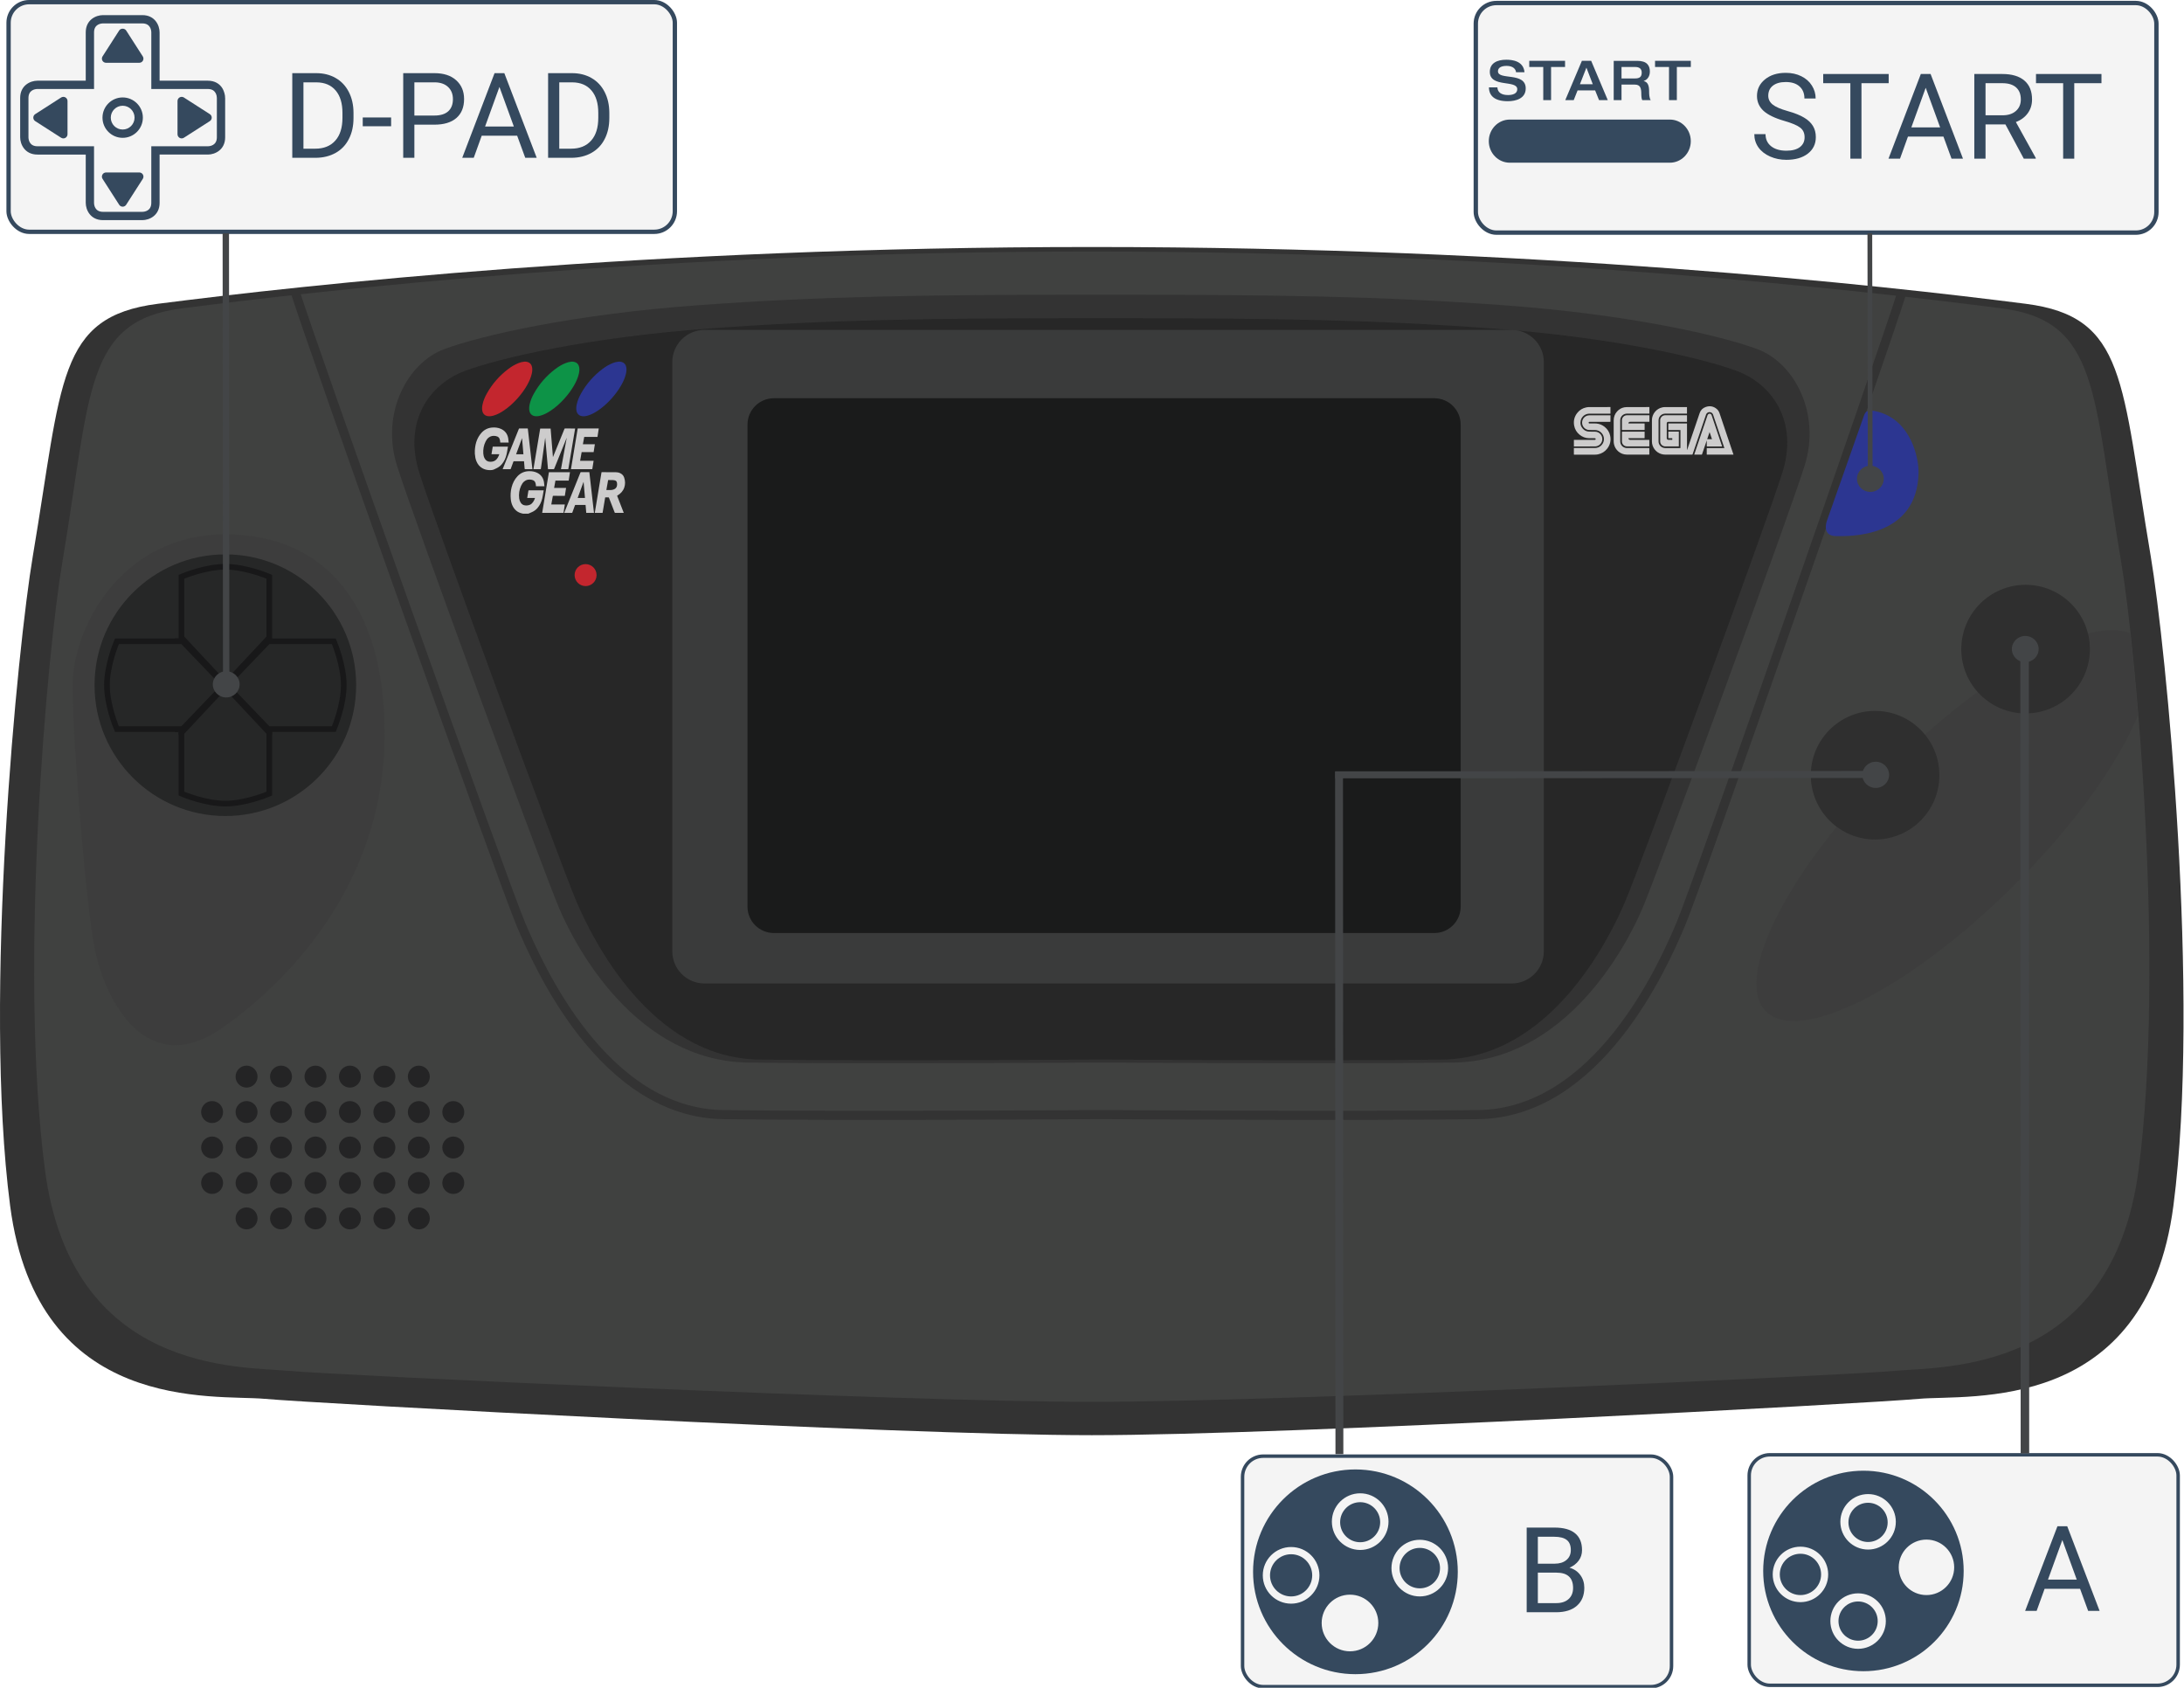 <?xml version="1.0" encoding="UTF-8" standalone="no"?>
<svg
   xmlns:dc="http://purl.org/dc/elements/1.1/"
   xmlns:cc="http://creativecommons.org/ns#"
   xmlns:rdf="http://www.w3.org/1999/02/22-rdf-syntax-ns#"
   xmlns:svg="http://www.w3.org/2000/svg"
   xmlns="http://www.w3.org/2000/svg"
   xmlns:sodipodi="http://sodipodi.sourceforge.net/DTD/sodipodi-0.dtd"
   xmlns:inkscape="http://www.inkscape.org/namespaces/inkscape"
   width="400"
   height="309.076"
   version="1.1"
   id="svg57"
   sodipodi:docname="controls.svg"
   inkscape:version="0.92.4 5da689c313, 2019-01-14">
  <sodipodi:namedview
     pagecolor="#ffffff"
     bordercolor="#666666"
     borderopacity="1"
     objecttolerance="10"
     gridtolerance="10"
     guidetolerance="10"
     inkscape:pageopacity="0"
     inkscape:pageshadow="2"
     inkscape:window-width="1920"
     inkscape:window-height="1015"
     id="namedview59"
     showgrid="false"
     fit-margin-top="0"
     fit-margin-left="0"
     fit-margin-right="0"
     fit-margin-bottom="0"
     inkscape:zoom="1.78"
     inkscape:cx="243.56378"
     inkscape:cy="169.19927"
     inkscape:window-x="1920"
     inkscape:window-y="0"
     inkscape:window-maximized="1"
     inkscape:current-layer="svg57">
    <inkscape:grid
       type="xygrid"
       id="grid921"
       originx="0"
       originy="1.0511748e-05" />
  </sodipodi:namedview>
  <defs
     id="defs5">
    <clipPath
       id="a">
      <path
         d="M 0,216.722 H 398.322 V 0 H 0 Z"
         id="path2"
         inkscape:connector-curvature="0" />
    </clipPath>
    <clipPath
       clipPathUnits="userSpaceOnUse"
       id="clipPath18-2">
      <path
         d="M 0,37.061 H 37.061 V 0 H 0 Z"
         id="path16-2"
         inkscape:connector-curvature="0" />
    </clipPath>
    <clipPath
       clipPathUnits="userSpaceOnUse"
       id="clipPath18">
      <path
         d="M 0,37.061 H 37.061 V 0 H 0 Z"
         id="path16"
         inkscape:connector-curvature="0" />
    </clipPath>
  </defs>
  <g
     clip-path="url(#a)"
     transform="matrix(1.004,0,0,-1.004,0,262.822)"
     id="g55">
    <path
       d="m 199.228,0 c 35.223,0 141.719,5.802 150.835,6.631 9.117,0.828 41.439,-2.902 46.411,35.221 4.973,38.124 -1.363,102.042 -4.144,118.515 -5.387,31.907 -4.42,43.648 -22.791,45.996 -26.463,3.382 -89.092,10.359 -170.446,10.359 h 0.135 c -81.354,0 -143.983,-6.977 -170.446,-10.359 C 10.411,204.015 11.378,192.274 5.991,160.367 3.21,143.894 -3.125,79.976 1.847,41.852 6.82,3.729 39.141,7.459 48.258,6.631 57.374,5.802 163.871,0 199.093,0 Z"
       id="path7"
       inkscape:connector-curvature="0"
       style="fill:#333333" />
    <path
       d="m 199.228,6.078 c 34.27,0 137.687,4.856 146.556,5.664 8.87,0.805 39.501,-0.42 44.339,36.672 4.838,37.092 -0.447,94.658 -3.152,110.683 -5.243,31.045 -3.978,44.152 -21.852,46.437 -25.748,3.291 -86.873,10.359 -166.026,10.359 h 0.135 c -79.153,0 -140.278,-7.068 -166.026,-10.359 -17.873,-2.285 -16.61,-15.392 -21.852,-46.437 -2.705,-16.025 -7.99,-73.591 -3.152,-110.683 4.838,-37.092 35.469,-35.867 44.339,-36.672 8.87,-0.808 112.287,-5.664 146.556,-5.664 z"
       id="path9"
       inkscape:connector-curvature="0"
       style="fill:#404140" />
    <path
       d="m 202.393,67.959 c 0,0 42.265,-0.277 62.708,0 20.442,0.275 31.493,20.994 34.531,28.178 3.039,7.181 26.521,70.997 29.559,80.666 3.039,9.669 -1.933,18.785 -8.564,21.272 -6.629,2.486 -23.481,6.353 -46.134,8.011 -22.653,1.658 -41.438,1.934 -72.1,1.934 h -3.165 c -30.662,0 -49.447,-0.276 -72.101,-1.934 -22.652,-1.658 -39.504,-5.525 -46.134,-8.011 -6.63,-2.487 -11.602,-11.603 -8.563,-21.272 3.038,-9.669 26.52,-73.485 29.559,-80.666 3.038,-7.184 14.089,-27.903 34.532,-28.178 20.442,-0.277 62.707,0 62.707,0 z"
       id="path11"
       inkscape:connector-curvature="0"
       style="fill:#333333" />
    <path
       stroke-miterlimit="10"
       d="m 53.842,208.552 c 3.253,-10.351 37.926,-107.673 41.179,-115.363 3.253,-7.687 15.082,-34.426 36.966,-34.722 21.884,-0.295 67.129,0 67.129,0 h 3.389 c 0,0 45.244,-0.295 67.128,0 21.885,0.296 33.714,27.035 36.967,34.722 3.253,7.69 36.967,104.481 40.22,114.831"
       id="path13"
       inkscape:connector-curvature="0"
       style="fill:none;stroke:#333333;stroke-width:1.658;stroke-miterlimit:10" />
    <path
       d="m 202.343,68.508 c 0,0 40.933,-0.268 60.731,0 19.798,0.268 30.499,21.99 33.443,28.947 2.943,6.955 25.684,68.758 28.627,78.123 2.944,9.364 -1.872,16.121 -8.294,18.529 -6.421,2.407 -22.741,6.153 -44.68,7.758 -21.938,1.605 -40.132,1.873 -69.827,1.873 h -3.064 c -29.696,0 -47.889,-0.268 -69.828,-1.873 -21.938,-1.605 -38.259,-5.351 -44.68,-7.758 -6.421,-2.408 -11.237,-9.165 -8.294,-18.529 2.943,-9.365 25.685,-71.168 28.628,-78.123 2.942,-6.957 13.644,-28.679 33.443,-28.947 19.798,-0.268 60.731,0 60.731,0 z"
       id="path15"
       inkscape:connector-curvature="0"
       style="fill:#272727" />
    <path
       d="m 281.627,88.264 c 0,-3.243 -2.629,-5.873 -5.873,-5.873 h -147.241 c -3.244,0 -5.873,2.63 -5.873,5.873 v 107.46 c 0,3.244 2.629,5.873 5.873,5.873 h 147.241 c 3.244,0 5.873,-2.629 5.873,-5.873 z"
       id="path17"
       inkscape:connector-curvature="0"
       style="fill:#3a3b3b" />
    <path
       d="m 266.456,96.397 c 0,-2.654 -2.152,-4.805 -4.805,-4.805 h -120.484 c -2.655,0 -4.807,2.151 -4.807,4.805 v 87.932 c 0,2.654 2.152,4.807 4.807,4.807 h 120.484 c 2.653,0 4.805,-2.153 4.805,-4.807 z"
       id="path19"
       inkscape:connector-curvature="0"
       style="fill:#1a1b1b" />
    <path
       d="m 40.696,58.938 c 0,-1.105 -0.896,-2.002 -2.003,-2.002 -1.106,0 -2.002,0.897 -2.002,2.002 0,1.107 0.896,2.004 2.002,2.004 1.107,0 2.003,-0.897 2.003,-2.004 m 0,-6.465 c 0,-1.105 -0.896,-2.003 -2.003,-2.003 -1.106,0 -2.002,0.898 -2.002,2.003 0,1.105 0.896,2.002 2.002,2.002 1.107,0 2.003,-0.897 2.003,-2.002 m 0,-6.465 c 0,-1.105 -0.896,-2.003 -2.003,-2.003 -1.106,0 -2.002,0.898 -2.002,2.003 0,1.105 0.896,2.003 2.002,2.003 1.107,0 2.003,-0.898 2.003,-2.003 m 6.285,19.396 c 0,-1.107 -0.897,-2.004 -2.003,-2.004 -1.105,0 -2.002,0.897 -2.002,2.004 0,1.105 0.897,2.002 2.002,2.002 1.106,0 2.003,-0.897 2.003,-2.002 m 0,-6.467 c 0,-1.105 -0.897,-2.002 -2.003,-2.002 -1.105,0 -2.002,0.897 -2.002,2.002 0,1.107 0.897,2.004 2.002,2.004 1.106,0 2.003,-0.897 2.003,-2.004 m 0,-6.465 c 0,-1.105 -0.897,-2.003 -2.003,-2.003 -1.105,0 -2.002,0.898 -2.002,2.003 0,1.105 0.897,2.002 2.002,2.002 1.106,0 2.003,-0.897 2.003,-2.002 m 0,-6.465 c 0,-1.105 -0.897,-2.003 -2.003,-2.003 -1.105,0 -2.002,0.898 -2.002,2.003 0,1.105 0.897,2.003 2.002,2.003 1.106,0 2.003,-0.898 2.003,-2.003 m 0,-6.466 c 0,-1.107 -0.897,-2.003 -2.003,-2.003 -1.105,0 -2.002,0.896 -2.002,2.003 0,1.106 0.897,2.003 2.002,2.003 1.106,0 2.003,-0.897 2.003,-2.003 m 6.285,25.862 c 0,-1.107 -0.896,-2.004 -2.003,-2.004 -1.105,0 -2.002,0.897 -2.002,2.004 0,1.105 0.897,2.002 2.002,2.002 1.107,0 2.003,-0.897 2.003,-2.002 m 0,-6.467 c 0,-1.105 -0.896,-2.002 -2.003,-2.002 -1.105,0 -2.002,0.897 -2.002,2.002 0,1.107 0.897,2.004 2.002,2.004 1.107,0 2.003,-0.897 2.003,-2.004 m 0,-6.465 c 0,-1.105 -0.896,-2.003 -2.003,-2.003 -1.105,0 -2.002,0.898 -2.002,2.003 0,1.105 0.897,2.002 2.002,2.002 1.107,0 2.003,-0.897 2.003,-2.002 m 0,-6.465 c 0,-1.105 -0.896,-2.003 -2.003,-2.003 -1.105,0 -2.002,0.898 -2.002,2.003 0,1.105 0.897,2.003 2.002,2.003 1.107,0 2.003,-0.898 2.003,-2.003 m 0,-6.466 c 0,-1.107 -0.896,-2.003 -2.003,-2.003 -1.105,0 -2.002,0.896 -2.002,2.003 0,1.106 0.897,2.003 2.002,2.003 1.107,0 2.003,-0.897 2.003,-2.003 m 6.285,25.862 c 0,-1.107 -0.896,-2.004 -2.002,-2.004 -1.106,0 -2.003,0.897 -2.003,2.004 0,1.105 0.897,2.002 2.003,2.002 1.106,0 2.002,-0.897 2.002,-2.002 m 0,-6.467 c 0,-1.105 -0.896,-2.002 -2.002,-2.002 -1.106,0 -2.003,0.897 -2.003,2.002 0,1.107 0.897,2.004 2.003,2.004 1.106,0 2.002,-0.897 2.002,-2.004 m 0,-6.465 c 0,-1.105 -0.896,-2.003 -2.002,-2.003 -1.106,0 -2.003,0.898 -2.003,2.003 0,1.105 0.897,2.002 2.003,2.002 1.106,0 2.002,-0.897 2.002,-2.002 m 0,-6.465 c 0,-1.105 -0.896,-2.003 -2.002,-2.003 -1.106,0 -2.003,0.898 -2.003,2.003 0,1.105 0.897,2.003 2.003,2.003 1.106,0 2.002,-0.898 2.002,-2.003 m 0,-6.466 c 0,-1.107 -0.896,-2.003 -2.002,-2.003 -1.106,0 -2.003,0.896 -2.003,2.003 0,1.106 0.897,2.003 2.003,2.003 1.106,0 2.002,-0.897 2.002,-2.003 m 6.285,25.862 c 0,-1.107 -0.897,-2.004 -2.002,-2.004 -1.106,0 -2.003,0.897 -2.003,2.004 0,1.105 0.897,2.002 2.003,2.002 1.105,0 2.002,-0.897 2.002,-2.002 m 0,-6.467 c 0,-1.105 -0.897,-2.002 -2.002,-2.002 -1.106,0 -2.003,0.897 -2.003,2.002 0,1.107 0.897,2.004 2.003,2.004 1.105,0 2.002,-0.897 2.002,-2.004 m 0,-6.465 c 0,-1.105 -0.897,-2.003 -2.002,-2.003 -1.106,0 -2.003,0.898 -2.003,2.003 0,1.105 0.897,2.002 2.003,2.002 1.105,0 2.002,-0.897 2.002,-2.002 m 0,-6.465 c 0,-1.105 -0.897,-2.003 -2.002,-2.003 -1.106,0 -2.003,0.898 -2.003,2.003 0,1.105 0.897,2.003 2.003,2.003 1.105,0 2.002,-0.898 2.002,-2.003 m 0,-6.466 c 0,-1.107 -0.897,-2.003 -2.002,-2.003 -1.106,0 -2.003,0.896 -2.003,2.003 0,1.106 0.897,2.003 2.003,2.003 1.105,0 2.002,-0.897 2.002,-2.003 m 6.286,25.862 c 0,-1.107 -0.897,-2.004 -2.003,-2.004 -1.106,0 -2.003,0.897 -2.003,2.004 0,1.105 0.897,2.002 2.003,2.002 1.106,0 2.003,-0.897 2.003,-2.002 m 0,-6.467 c 0,-1.105 -0.897,-2.002 -2.003,-2.002 -1.106,0 -2.003,0.897 -2.003,2.002 0,1.107 0.897,2.004 2.003,2.004 1.106,0 2.003,-0.897 2.003,-2.004 m 0,-6.465 c 0,-1.105 -0.897,-2.003 -2.003,-2.003 -1.106,0 -2.003,0.898 -2.003,2.003 0,1.105 0.897,2.002 2.003,2.002 1.106,0 2.003,-0.897 2.003,-2.002 m 0,-6.465 c 0,-1.105 -0.897,-2.003 -2.003,-2.003 -1.106,0 -2.003,0.898 -2.003,2.003 0,1.105 0.897,2.003 2.003,2.003 1.106,0 2.003,-0.898 2.003,-2.003 m 0,-6.466 c 0,-1.107 -0.897,-2.003 -2.003,-2.003 -1.106,0 -2.003,0.896 -2.003,2.003 0,1.106 0.897,2.003 2.003,2.003 1.106,0 2.003,-0.897 2.003,-2.003 m 6.285,25.862 c 0,-1.107 -0.897,-2.004 -2.003,-2.004 -1.106,0 -2.003,0.897 -2.003,2.004 0,1.105 0.897,2.002 2.003,2.002 1.106,0 2.003,-0.897 2.003,-2.002 m 0,-6.467 c 0,-1.105 -0.897,-2.002 -2.003,-2.002 -1.106,0 -2.003,0.897 -2.003,2.002 0,1.107 0.897,2.004 2.003,2.004 1.106,0 2.003,-0.897 2.003,-2.004 m 0,-6.465 c 0,-1.105 -0.897,-2.003 -2.003,-2.003 -1.106,0 -2.003,0.898 -2.003,2.003 0,1.105 0.897,2.002 2.003,2.002 1.106,0 2.003,-0.897 2.003,-2.002 m 0,-6.465 c 0,-1.105 -0.897,-2.003 -2.003,-2.003 -1.106,0 -2.003,0.898 -2.003,2.003 0,1.105 0.897,2.003 2.003,2.003 1.106,0 2.003,-0.898 2.003,-2.003 m 0,-6.466 c 0,-1.107 -0.897,-2.003 -2.003,-2.003 -1.106,0 -2.003,0.896 -2.003,2.003 0,1.106 0.897,2.003 2.003,2.003 1.106,0 2.003,-0.897 2.003,-2.003 m 6.285,19.395 c 0,-1.105 -0.897,-2.002 -2.003,-2.002 -1.106,0 -2.002,0.897 -2.002,2.002 0,1.107 0.896,2.004 2.002,2.004 1.106,0 2.003,-0.897 2.003,-2.004 m 0,-6.465 c 0,-1.105 -0.897,-2.003 -2.003,-2.003 -1.106,0 -2.002,0.898 -2.002,2.003 0,1.105 0.896,2.002 2.002,2.002 1.106,0 2.003,-0.897 2.003,-2.002 m 0,-6.465 c 0,-1.105 -0.897,-2.003 -2.003,-2.003 -1.106,0 -2.002,0.898 -2.002,2.003 0,1.105 0.896,2.003 2.002,2.003 1.106,0 2.003,-0.898 2.003,-2.003"
       id="path21"
       inkscape:connector-curvature="0"
       style="fill:#242425" />
    <path
       d="m 349.98,175.439 c 0.077,2.899 -1.417,9.541 -7.251,11.188 -2.141,0.604 -2.435,0.104 -2.746,-0.777 -0.311,-0.88 -6.733,-19.113 -6.733,-19.113 0,0 -0.984,-2.694 1.605,-2.745 2.59,-0.052 14.814,-0.311 15.125,11.447"
       id="path23"
       inkscape:connector-curvature="0"
       style="fill:#2c3691" />
    <path
       d="m 95.932,195.812 c 0.12,-0.026 0.243,-0.042 0.36,-0.08 0.436,-0.146 0.67,-0.468 0.762,-0.904 0.087,-0.408 0.043,-0.812 -0.048,-1.213 -0.168,-0.744 -0.48,-1.431 -0.853,-2.092 -0.503,-0.891 -1.113,-1.707 -1.799,-2.466 -0.738,-0.819 -1.548,-1.558 -2.466,-2.173 -0.571,-0.383 -1.17,-0.712 -1.834,-0.906 -0.351,-0.103 -0.706,-0.162 -1.074,-0.106 -0.522,0.081 -0.877,0.414 -0.99,0.935 -0.083,0.381 -0.055,0.76 0.021,1.137 0.148,0.732 0.438,1.411 0.8,2.058 0.993,1.772 2.307,3.265 3.928,4.486 0.579,0.436 1.197,0.809 1.878,1.071 0.312,0.121 0.633,0.212 0.969,0.24 0.016,0.002 0.032,0.009 0.048,0.013 z"
       id="path25"
       inkscape:connector-curvature="0"
       style="fill:#c3262e;fill-rule:evenodd" />
    <path
       d="m 104.523,195.812 c 0.12,-0.026 0.243,-0.042 0.359,-0.08 0.437,-0.146 0.671,-0.468 0.763,-0.904 0.087,-0.408 0.042,-0.812 -0.048,-1.213 -0.168,-0.744 -0.481,-1.431 -0.853,-2.092 -0.504,-0.891 -1.114,-1.707 -1.799,-2.466 -0.738,-0.819 -1.548,-1.558 -2.466,-2.173 -0.571,-0.383 -1.171,-0.712 -1.835,-0.906 -0.35,-0.103 -0.706,-0.162 -1.074,-0.106 -0.521,0.081 -0.877,0.414 -0.99,0.935 -0.083,0.381 -0.055,0.76 0.022,1.137 0.148,0.732 0.437,1.411 0.8,2.058 0.992,1.772 2.307,3.265 3.928,4.486 0.579,0.436 1.197,0.809 1.877,1.071 0.313,0.121 0.633,0.212 0.969,0.24 0.017,0.002 0.032,0.009 0.048,0.013 z"
       id="path27"
       inkscape:connector-curvature="0"
       style="fill:#0d9347;fill-rule:evenodd" />
    <path
       d="m 113.113,195.812 c 0.12,-0.026 0.243,-0.042 0.359,-0.08 0.436,-0.146 0.67,-0.468 0.763,-0.904 0.087,-0.408 0.042,-0.812 -0.048,-1.213 -0.168,-0.744 -0.481,-1.431 -0.853,-2.092 -0.504,-0.891 -1.114,-1.707 -1.799,-2.466 -0.739,-0.819 -1.548,-1.558 -2.466,-2.173 -0.571,-0.383 -1.171,-0.712 -1.834,-0.906 -0.351,-0.103 -0.707,-0.162 -1.075,-0.106 -0.522,0.081 -0.877,0.414 -0.99,0.935 -0.083,0.381 -0.054,0.76 0.022,1.137 0.148,0.732 0.438,1.411 0.8,2.058 0.992,1.772 2.307,3.265 3.928,4.486 0.579,0.436 1.197,0.809 1.878,1.071 0.312,0.121 0.632,0.212 0.968,0.24 0.017,0.002 0.032,0.009 0.048,0.013 z"
       id="path29"
       inkscape:connector-curvature="0"
       style="fill:#2c3691;fill-rule:evenodd" />
    <path
       d="m 95.434,168.076 c -0.11,0.026 -0.221,0.05 -0.33,0.079 -0.707,0.191 -1.218,0.625 -1.557,1.267 -0.219,0.414 -0.328,0.863 -0.374,1.325 -0.072,0.724 -0.027,1.441 0.153,2.147 0.194,0.757 0.536,1.438 1.072,2.012 0.582,0.622 1.308,0.922 2.158,0.93 0.511,0.005 1.004,-0.08 1.466,-0.314 0.695,-0.353 1.085,-0.928 1.211,-1.687 0.041,-0.247 0.055,-0.499 0.083,-0.755 h -1.54 c -0.013,0.132 -0.018,0.265 -0.042,0.395 -0.086,0.47 -0.314,0.709 -0.786,0.798 -0.481,0.092 -0.931,0.013 -1.318,-0.308 -0.262,-0.216 -0.436,-0.499 -0.577,-0.802 -0.338,-0.734 -0.445,-1.505 -0.342,-2.304 0.035,-0.276 0.127,-0.534 0.279,-0.77 0.179,-0.276 0.43,-0.445 0.756,-0.491 0.331,-0.046 0.653,-0.015 0.959,0.127 0.23,0.106 0.396,0.282 0.54,0.483 0.162,0.225 0.274,0.475 0.356,0.746 h -1.426 c 0.025,0.142 0.047,0.279 0.07,0.416 0.05,0.296 0.101,0.593 0.147,0.891 0.01,0.064 0.032,0.082 0.099,0.082 0.83,-0.002 1.661,-0.002 2.491,-0.002 h 0.203 c -0.017,-0.1 -0.032,-0.193 -0.049,-0.285 -0.071,-0.394 -0.125,-0.792 -0.218,-1.182 -0.157,-0.654 -0.435,-1.256 -0.879,-1.773 -0.272,-0.316 -0.602,-0.554 -0.982,-0.724 -0.203,-0.09 -0.407,-0.179 -0.611,-0.267 -0.036,-0.015 -0.076,-0.023 -0.115,-0.034 z m -8.813,11.562 c 0.009,0.106 0.018,0.211 0.028,0.318 0.1,1.06 0.443,2.025 1.15,2.837 0.543,0.622 1.231,0.957 2.057,1.005 0.521,0.03 1.027,-0.03 1.509,-0.243 0.764,-0.335 1.209,-0.923 1.346,-1.742 0.042,-0.249 0.056,-0.502 0.084,-0.761 h -1.537 c -0.014,0.136 -0.019,0.274 -0.045,0.408 -0.089,0.467 -0.322,0.701 -0.796,0.786 -0.475,0.083 -0.918,0.008 -1.301,-0.305 -0.231,-0.188 -0.394,-0.428 -0.527,-0.691 -0.351,-0.692 -0.475,-1.43 -0.426,-2.199 0.018,-0.3 0.092,-0.589 0.231,-0.86 0.217,-0.424 0.567,-0.637 1.041,-0.643 0.456,-0.005 0.862,0.114 1.171,0.476 0.164,0.193 0.292,0.408 0.385,0.643 0.032,0.082 0.059,0.165 0.092,0.258 h -1.426 c 0.077,0.464 0.153,0.92 0.229,1.38 h 2.777 c -0.021,-0.121 -0.04,-0.239 -0.062,-0.357 -0.065,-0.366 -0.116,-0.735 -0.203,-1.097 -0.155,-0.65 -0.427,-1.25 -0.866,-1.763 -0.274,-0.322 -0.608,-0.562 -0.99,-0.738 -0.149,-0.067 -0.293,-0.147 -0.443,-0.21 -0.254,-0.105 -0.522,-0.13 -0.795,-0.119 -0.467,0.019 -0.912,0.116 -1.319,0.352 -0.512,0.299 -0.858,0.739 -1.079,1.282 -0.167,0.408 -0.243,0.836 -0.272,1.274 -0.003,0.037 -0.009,0.073 -0.013,0.111 z m 13.345,-3.438 c -0.167,1.902 -0.334,3.796 -0.501,5.69 -0.004,0 -0.008,0 -0.012,0.001 -0.025,-0.178 -0.051,-0.356 -0.074,-0.533 -0.08,-0.566 -0.158,-1.132 -0.237,-1.698 -0.078,-0.559 -0.156,-1.117 -0.233,-1.677 -0.08,-0.577 -0.161,-1.155 -0.243,-1.732 -0.003,-0.019 -0.032,-0.049 -0.049,-0.049 -0.426,-0.002 -0.854,-0.001 -1.281,-0.001 -0.007,0 -0.013,0.005 -0.027,0.01 0.411,2.463 0.822,4.926 1.234,7.395 h 1.9 c 0.141,-1.723 0.282,-3.449 0.422,-5.175 0.005,-0.002 0.009,-0.003 0.014,-0.005 0.01,0.023 0.02,0.044 0.029,0.066 0.686,1.682 1.373,3.364 2.057,5.047 0.025,0.063 0.052,0.089 0.125,0.088 0.589,-0.008 1.178,-0.01 1.766,-0.014 0.016,0 0.032,-0.002 0.057,-0.004 -0.03,-0.178 -0.059,-0.353 -0.088,-0.527 -0.126,-0.75 -0.252,-1.5 -0.378,-2.251 -0.126,-0.752 -0.252,-1.505 -0.379,-2.258 -0.125,-0.747 -0.249,-1.496 -0.376,-2.243 -0.026,-0.154 0.011,-0.129 -0.148,-0.13 -0.372,-0.001 -0.745,0 -1.118,0 h -0.093 c 0.35,1.905 0.696,3.799 1.044,5.692 -0.003,0.001 -0.006,0.003 -0.009,0.004 -0.033,-0.08 -0.066,-0.159 -0.099,-0.239 -0.724,-1.792 -1.449,-3.584 -2.171,-5.377 -0.026,-0.063 -0.057,-0.082 -0.124,-0.082 -0.306,0.004 -0.613,0.002 -0.918,0.002 z m 10.647,-3.806 c 0.021,-0.002 0.038,-0.004 0.054,-0.004 0.249,0 0.498,-0.008 0.746,0.004 0.151,0.007 0.304,0.029 0.447,0.073 0.338,0.102 0.593,0.302 0.681,0.666 0.05,0.209 0.045,0.418 0,0.627 -0.046,0.211 -0.175,0.345 -0.381,0.397 -0.114,0.028 -0.233,0.05 -0.349,0.055 -0.271,0.008 -0.541,0.002 -0.811,0.006 -0.052,0 -0.068,-0.018 -0.076,-0.067 -0.058,-0.339 -0.12,-0.676 -0.18,-1.015 -0.044,-0.245 -0.087,-0.493 -0.131,-0.742 m 1.958,-1.035 c 0.406,-1.045 0.809,-2.082 1.215,-3.127 -0.031,-0.002 -0.053,-0.004 -0.076,-0.004 -0.494,0 -0.987,0.001 -1.481,-0.001 -0.052,0 -0.077,0.014 -0.097,0.065 -0.347,0.9 -0.698,1.798 -1.045,2.697 -0.022,0.055 -0.047,0.07 -0.103,0.07 -0.192,-0.004 -0.384,-0.002 -0.583,-0.002 -0.159,-0.942 -0.317,-1.881 -0.476,-2.823 h -1.422 c 0.409,2.472 0.818,4.94 1.228,7.413 0.019,0.001 0.037,0.005 0.056,0.005 0.832,0 1.665,0.001 2.498,-0.002 0.285,-0.002 0.561,-0.05 0.823,-0.169 0.363,-0.165 0.625,-0.431 0.752,-0.811 0.202,-0.606 0.228,-1.223 0.016,-1.83 -0.223,-0.639 -0.666,-1.104 -1.244,-1.446 -0.019,-0.011 -0.037,-0.021 -0.061,-0.035 m -4.055,9.388 c -0.077,-0.486 -0.151,-0.959 -0.227,-1.438 h -2.185 c -0.094,-0.527 -0.187,-1.048 -0.282,-1.58 h 2.466 c -0.024,-0.149 -0.046,-0.289 -0.067,-0.429 -0.057,-0.348 -0.114,-0.697 -0.167,-1.046 -0.007,-0.041 -0.021,-0.055 -0.062,-0.055 -1.265,10e-4 -2.53,10e-4 -3.795,10e-4 -0.009,0 -0.018,0.003 -0.04,0.006 0.409,2.472 0.818,4.941 1.228,7.414 h 3.842 c -0.078,-0.512 -0.155,-1.021 -0.234,-1.534 h -2.418 c -0.082,-0.446 -0.162,-0.888 -0.244,-1.339 z m -9.61,-12.513 c 0.41,2.474 0.819,4.942 1.229,7.414 h 3.841 c -0.077,-0.51 -0.155,-1.018 -0.233,-1.531 h -2.419 c -0.081,-0.449 -0.161,-0.891 -0.243,-1.343 h 2.182 c -0.076,-0.484 -0.15,-0.959 -0.225,-1.438 h -0.089 c -0.672,0 -1.343,0 -2.015,0.002 -0.067,0 -0.087,-0.021 -0.098,-0.083 -0.084,-0.481 -0.172,-0.96 -0.259,-1.441 -0.002,-0.016 -0.001,-0.033 -0.003,-0.055 h 2.464 c -0.082,-0.512 -0.162,-1.017 -0.243,-1.525 z m 6.474,2.719 h 1.332 c -0.083,0.973 -0.167,1.941 -0.25,2.909 -0.006,0 -0.012,0.001 -0.018,0.002 -0.353,-0.968 -0.707,-1.936 -1.064,-2.911 m 2.129,4.702 c 0.282,-2.477 0.562,-4.945 0.844,-7.42 h -1.408 c -0.041,0.477 -0.082,0.953 -0.124,1.436 -0.028,0.001 -0.053,0.003 -0.079,0.003 -0.586,0 -1.172,-0.001 -1.758,0.002 -0.058,0 -0.08,-0.018 -0.1,-0.072 -0.158,-0.439 -0.32,-0.877 -0.479,-1.315 -0.015,-0.038 -0.028,-0.062 -0.078,-0.062 -0.451,0.002 -0.901,0.001 -1.352,0.001 -0.014,0 -0.028,0.003 -0.05,0.005 0.029,0.074 0.057,0.144 0.084,0.213 0.958,2.38 1.917,4.759 2.872,7.139 0.022,0.052 0.045,0.071 0.103,0.071 0.483,-0.003 0.967,-0.001 1.451,-0.001 z m -12.276,6.182 c -0.004,0.001 -0.01,0.001 -0.014,0.001 -0.357,-0.972 -0.713,-1.944 -1.07,-2.918 h 1.333 c -0.084,0.976 -0.166,1.946 -0.249,2.917 m 1.89,-5.637 h -0.084 c -0.413,0 -0.826,0.002 -1.239,-0.003 -0.075,0 -0.089,0.026 -0.095,0.093 -0.035,0.448 -0.075,0.897 -0.114,1.356 h -0.085 c -0.579,0 -1.158,0 -1.737,0.002 -0.063,0 -0.094,-0.016 -0.117,-0.079 -0.156,-0.437 -0.319,-0.872 -0.479,-1.308 -0.013,-0.039 -0.027,-0.063 -0.077,-0.063 -0.448,0.003 -0.897,0.002 -1.344,0.002 -0.015,0 -0.029,0.003 -0.052,0.005 0.008,0.025 0.015,0.047 0.023,0.068 0.978,2.43 1.957,4.86 2.934,7.291 0.019,0.046 0.041,0.063 0.092,0.063 0.486,-0.003 0.973,-0.003 1.459,0 0.055,0 0.076,-0.012 0.083,-0.072 0.057,-0.526 0.118,-1.051 0.178,-1.576 0.059,-0.521 0.118,-1.041 0.177,-1.562 0.059,-0.521 0.119,-1.042 0.178,-1.562 0.055,-0.474 0.108,-0.947 0.162,-1.421 0.045,-0.398 0.09,-0.796 0.135,-1.195 0.001,-0.009 0.001,-0.018 0.002,-0.039 m 210.619,11.327 v -1.194 c -0.025,-0.001 -0.047,-0.003 -0.069,-0.003 -1.299,0 -2.597,-0.004 -3.895,0.002 -0.557,0.001 -1.058,-0.387 -1.187,-0.924 -0.022,-0.092 -0.035,-0.189 -0.036,-0.283 -0.002,-1.289 -0.002,-2.579 -10e-4,-3.869 0,-0.587 0.446,-1.102 1.028,-1.189 0.069,-0.011 0.138,-0.017 0.207,-0.017 0.897,-0.001 1.794,0 2.692,0 0.07,0 0.07,0 0.07,0.071 v 3.147 c 0,0.074 0,0.074 -0.072,0.074 h -2.076 c -0.064,0 -0.065,0 -0.065,0.063 v 1.132 h 3.407 v -4.834 c 0.005,-0.001 0.011,-0.002 0.016,-0.003 0.007,0.016 0.016,0.032 0.022,0.049 0.23,0.678 0.46,1.356 0.691,2.033 0.293,0.861 0.586,1.721 0.879,2.582 0.236,0.695 0.468,1.391 0.708,2.085 0.184,0.534 0.557,0.898 1.082,1.088 0.734,0.265 1.416,0.154 2.021,-0.348 0.263,-0.219 0.426,-0.504 0.534,-0.828 0.477,-1.43 0.961,-2.858 1.442,-4.287 0.355,-1.054 0.711,-2.108 1.067,-3.162 0.005,-0.016 0.009,-0.033 0.016,-0.056 -0.023,-0.001 -0.04,-0.003 -0.057,-0.003 -1.588,-0.001 -3.174,0 -4.761,-0.002 -0.048,0 -0.06,0.014 -0.059,0.061 10e-4,0.36 10e-4,0.72 10e-4,1.081 v 0.056 h 3.218 c -0.02,0.06 -0.035,0.111 -0.052,0.16 -0.576,1.698 -1.151,3.397 -1.726,5.095 -0.098,0.287 -0.195,0.574 -0.292,0.861 -0.088,0.261 -0.353,0.445 -0.634,0.443 -0.289,-0.001 -0.549,-0.182 -0.638,-0.444 -0.345,-1.021 -0.692,-2.043 -1.039,-3.065 -0.43,-1.271 -0.862,-2.543 -1.294,-3.815 -0.042,-0.125 -0.088,-0.249 -0.127,-0.375 -0.013,-0.045 -0.036,-0.055 -0.079,-0.055 -0.34,0.002 -0.682,10e-4 -1.023,10e-4 -1.293,0 -2.586,0.003 -3.878,-10e-4 -1.037,-0.004 -1.972,0.654 -2.309,1.646 -0.082,0.241 -0.125,0.491 -0.125,0.746 -0.003,1.296 -0.003,2.592 -10e-4,3.888 10e-4,1.124 0.818,2.123 1.919,2.341 0.164,0.032 0.334,0.05 0.5,0.05 1.301,0.004 2.602,0.002 3.904,0.002 z M 287.11,180.346 v 1.197 h 0.069 c 1.241,0 2.482,0 3.723,10e-4 0.027,0 0.056,0.001 0.082,0.009 0.066,0.018 0.106,0.077 0.103,0.15 -0.003,0.068 -0.049,0.122 -0.117,0.135 -0.027,0.004 -0.055,0.006 -0.082,0.006 -0.346,0.001 -0.692,-0.005 -1.038,0.004 -0.63,0.015 -1.191,0.225 -1.682,0.619 -0.55,0.442 -0.896,1.014 -1.016,1.71 -0.147,0.854 0.049,1.63 0.596,2.307 0.424,0.527 0.978,0.856 1.642,0.988 0.177,0.035 0.362,0.053 0.543,0.054 1.261,0.004 2.522,0.002 3.782,0.002 h 0.064 v -1.202 h -0.069 c -1.252,0 -2.505,0.001 -3.757,0 -0.772,0 -1.432,-0.519 -1.6,-1.271 -0.125,-0.559 0.011,-1.057 0.395,-1.482 0.267,-0.295 0.604,-0.466 0.999,-0.513 0.15,-0.018 0.303,-0.013 0.455,-0.015 0.26,-0.004 0.52,-0.006 0.78,-0.008 0.589,-0.005 1.116,-0.422 1.267,-1.002 0.201,-0.768 -0.301,-1.542 -1.084,-1.669 -0.083,-0.014 -0.167,-0.019 -0.251,-0.019 -1.247,-0.002 -2.495,-10e-4 -3.743,-10e-4 z"
       id="path31"
       inkscape:connector-curvature="0"
       style="fill:#cdcccc;fill-rule:evenodd" />
    <path
       d="m 287.107,180.059 h 3.843 c 0.792,0 1.471,0.565 1.615,1.344 0.163,0.869 -0.423,1.729 -1.29,1.902 -0.201,0.04 -0.404,0.033 -0.608,0.035 -0.244,0.002 -0.487,0 -0.732,0.004 -0.668,0.01 -1.209,0.485 -1.312,1.136 -0.109,0.693 0.328,1.345 1.008,1.509 0.097,0.024 0.198,0.035 0.297,0.035 1.268,0.002 2.534,0.001 3.802,0.001 h 0.05 c 0.003,-0.011 0.006,-0.02 0.006,-0.029 -0.003,-0.366 -0.007,-0.731 -0.007,-1.095 0,-0.057 -0.023,-0.062 -0.068,-0.062 -1.233,10e-4 -2.467,10e-4 -3.7,10e-4 -0.029,0 -0.058,0 -0.087,-0.004 -0.071,-0.009 -0.122,-0.066 -0.126,-0.138 -0.005,-0.099 0.055,-0.164 0.154,-0.164 0.173,0 0.346,0.005 0.519,0.004 0.25,-0.001 0.502,0.01 0.751,-0.012 0.564,-0.05 1.07,-0.259 1.51,-0.616 0.524,-0.425 0.867,-0.969 1,-1.63 0.177,-0.868 -0.01,-1.66 -0.558,-2.355 -0.428,-0.544 -0.99,-0.88 -1.666,-1.023 -0.191,-0.04 -0.383,-0.055 -0.577,-0.055 h -3.754 c -0.07,0 -0.07,0 -0.07,0.071 z m 13.776,7.469 v -1.193 c -0.023,-0.002 -0.047,-0.004 -0.07,-0.004 h -4.03 c -0.589,0 -1.093,-0.419 -1.2,-0.998 -0.012,-0.07 -0.018,-0.141 -0.018,-0.213 -10e-4,-1.281 -10e-4,-2.563 0,-3.844 0,-0.622 0.442,-1.13 1.055,-1.214 0.062,-0.009 0.125,-0.011 0.188,-0.011 1.33,-0.001 2.66,0 3.991,0 0.071,0 0.071,-0.001 0.071,-0.071 0,-0.354 -10e-4,-0.708 10e-4,-1.061 0.001,-0.05 -0.012,-0.064 -0.063,-0.064 -1.353,10e-4 -2.705,-0.002 -4.058,0.002 -1.124,0.003 -2.108,0.82 -2.33,1.924 -0.036,0.171 -0.051,0.342 -0.051,0.515 10e-4,1.262 10e-4,2.525 0,3.788 0,0.623 0.2,1.173 0.614,1.638 0.363,0.408 0.816,0.665 1.353,0.764 0.156,0.028 0.315,0.04 0.472,0.04 1.336,0.003 2.67,0.002 4.006,0.002 z m 10.542,-5.856 c 0.248,-10e-4 0.557,0 0.805,0 h 0.067 c -0.144,0.433 -0.285,0.853 -0.426,1.274 h -0.013 c -0.007,-0.017 -0.015,-0.034 -0.021,-0.051 -0.131,-0.388 -0.263,-0.776 -0.392,-1.164 z m -0.074,-0.217 c -0.263,-0.774 -0.56,-1.648 -0.824,-2.422 -0.015,-0.045 -0.033,-0.09 -0.046,-0.137 -0.009,-0.031 -0.024,-0.041 -0.055,-0.04 -0.058,0.001 -0.116,0 -0.174,0 h -1.121 c -0.021,0 -0.041,0.002 -0.068,0.003 0.007,0.025 0.012,0.044 0.019,0.064 0.419,1.239 0.839,2.479 1.26,3.719 0.383,1.133 0.766,2.266 1.15,3.399 0.091,0.266 0.387,0.364 0.602,0.202 0.068,-0.051 0.113,-0.12 0.14,-0.2 0.326,-0.97 0.653,-1.94 0.979,-2.91 0.308,-0.913 0.615,-1.825 0.922,-2.737 0.006,-0.015 0.011,-0.031 0.018,-0.052 h -2.805 c 0,0.351 0.003,0.763 0.003,1.111 m -3.607,3.385 h -3.342 c -0.028,0 -0.055,0 -0.083,-0.002 -0.168,-0.013 -0.271,-0.124 -0.271,-0.292 v -2.711 c 0,-0.15 0.122,-0.276 0.277,-0.281 0.139,-0.003 0.278,-0.002 0.417,-0.003 0.087,-0.001 0.174,-0.002 0.262,-0.007 0.043,-0.003 0.055,0.014 0.054,0.056 -0.003,0.064 -0.003,0.129 0,0.194 0.001,0.04 -0.014,0.052 -0.054,0.052 -0.2,-0.001 -0.401,-0.001 -0.601,0 -0.065,0 -0.066,0 -0.066,0.062 v 1.091 c 0,0.014 0.002,0.028 0.003,0.046 h 1.91 c 0,-0.021 0.001,-0.04 0.002,-0.06 v -2.574 c 0,-0.064 -10e-4,-0.064 -0.062,-0.064 -0.798,0 -1.594,-0.001 -2.391,0 -0.453,0 -0.825,0.29 -0.926,0.721 -0.014,0.062 -0.022,0.128 -0.022,0.192 -10e-4,1.288 -0.002,2.576 -10e-4,3.864 10e-4,0.449 0.347,0.842 0.793,0.901 0.056,0.007 0.113,0.01 0.169,0.01 1.287,0.001 2.574,0.001 3.86,0.001 0.081,0 0.072,0.007 0.072,-0.073 z"
       id="path33"
       inkscape:connector-curvature="0"
       style="fill:#cdcccc;fill-rule:evenodd" />
    <path
       d="m 297.067,184.54 h 2.935 c 0.003,-0.025 0.006,-0.047 0.006,-0.069 0.002,-0.334 0.004,-0.669 0.006,-1.004 v -0.004 c 0,-0.12 0,-0.12 -0.118,-0.12 h -4.023 v 0.06 c 0,0.568 -10e-4,1.135 0,1.702 0.001,0.454 0.295,0.819 0.738,0.913 0.066,0.014 0.138,0.017 0.206,0.017 1.336,0.001 2.67,0.001 4.006,0.001 h 0.063 v -1.13 c 0,-0.066 0,-0.066 -0.066,-0.066 h -3.414 c -0.035,0 -0.071,-0.002 -0.107,-0.005 -0.139,-0.013 -0.247,-0.146 -0.232,-0.295 m -0.002,-2.694 c -0.009,-0.177 0.106,-0.295 0.288,-0.301 0.015,-10e-4 0.029,-10e-4 0.044,-10e-4 h 3.404 c 0.068,0 0.069,0 0.069,-0.067 v -1.057 c 0,-0.063 -10e-4,-0.063 -0.064,-0.063 h -4.014 c -0.468,0 -0.851,0.334 -0.914,0.798 -0.006,0.043 -0.005,0.087 -0.005,0.13 -10e-4,0.562 -10e-4,1.125 -10e-4,1.687 0,0.066 0,0.066 0.066,0.066 h 4.01 c 0.07,0 0.068,0 0.067,-0.069 -0.002,-0.232 -0.002,-0.465 -0.004,-0.697 0,-0.12 -0.002,-0.239 -0.003,-0.359 -0.001,-0.067 -0.001,-0.067 -0.067,-0.067 z"
       id="path35"
       inkscape:connector-curvature="0"
       style="fill:#cdcccc;fill-rule:evenodd" />
    <path
       d="m 108.827,156.878 c 0,-1.105 -0.896,-2.003 -2.003,-2.003 -1.106,0 -2.003,0.898 -2.003,2.003 0,1.106 0.897,2.003 2.003,2.003 1.107,0 2.003,-0.897 2.003,-2.003"
       id="path37"
       inkscape:connector-curvature="0"
       style="fill:#c3262e;fill-rule:evenodd" />
    <path
       d="m 17.249,88.885 c 1.945,-9.895 9.668,-24.24 23.447,-14.502 13.778,9.737 28.698,27.276 29.422,51.45 0.724,24.174 -9.843,38.47 -29.007,38.47 -19.166,0 -27.867,-17.302 -27.867,-27.506 0,-10.203 2.417,-39.831 4.005,-47.912"
       id="path39"
       inkscape:connector-curvature="0"
       style="fill:#3d3d3d" />
    <path
       d="m 64.972,136.797 c 0,-13.178 -10.683,-23.861 -23.861,-23.861 -13.179,0 -23.862,10.683 -23.862,23.861 0,13.179 10.683,23.862 23.862,23.862 13.178,0 23.861,-10.683 23.861,-23.862"
       id="path41"
       inkscape:connector-curvature="0"
       style="fill:#262727" />
    <path
       d="m 49.64,127.734 v 29.178 l -0.637,0.266 c -0.17,0.071 -4.205,1.738 -7.892,1.738 -3.688,0 -7.723,-1.667 -7.893,-1.738 l -0.637,-0.266 v -29.178"
       id="path43"
       inkscape:connector-curvature="0"
       style="fill:#181819" />
    <path
       d="m 32.581,128.268 v -11.585 l 0.637,-0.266 c 0.17,-0.071 4.205,-1.738 7.893,-1.738 3.687,0 7.722,1.667 7.892,1.738 l 0.637,0.266 v 11.585 m -17.059,17.06 h -11.586 l -0.266,-0.638 c -0.071,-0.17 -1.737,-4.205 -1.737,-7.892 0,-3.688 1.666,-7.722 1.737,-7.893 l 0.266,-0.637 h 11.586"
       id="path45"
       inkscape:connector-curvature="0"
       style="fill:#181819" />
    <path
       d="m 31.89,128.268 h 29.335 l 0.266,0.637 c 0.071,0.171 1.737,4.205 1.737,7.892 0,3.688 -1.666,7.723 -1.737,7.893 l -0.266,0.638 h -29.335"
       id="path47"
       inkscape:connector-curvature="0"
       style="fill:#181819" />
    <path
       d="m 41.111,157.88 c -3.523,0 -7.494,-1.658 -7.494,-1.658 v -10.566 l 7.494,-8.012 7.493,8.012 v 10.566 c 0,0 -3.971,1.658 -7.493,1.658 m 0,-42.166 c 3.522,0 7.493,1.658 7.493,1.658 v 10.567 l -7.493,8.011 -7.494,-8.011 v -10.567 c 0,0 3.971,-1.658 7.494,-1.658 m 21.082,21.082 c 0,3.523 -1.657,7.494 -1.657,7.494 h -11.396 l -7.182,-7.494 7.182,-7.492 h 11.396 c 0,0 1.657,3.971 1.657,7.492 m -42.165,0 c 0,-3.521 1.658,-7.492 1.658,-7.492 h 11.396 l 7.182,7.492 -7.182,7.494 h -11.396 c 0,0 -1.658,-3.971 -1.658,-7.494"
       id="path49"
       inkscape:connector-curvature="0"
       style="fill:#262727" />
    <path
       d="m 345.281,122.258 c -18.851,-18.713 -29.216,-38.834 -23.152,-44.943 6.065,-6.11 26.262,4.106 45.115,22.818 11.025,10.944 19.144,22.369 22.775,31.191 -0.449,5.513 -0.936,10.562 -1.418,14.94 -7.615,3.167 -26.033,-6.846 -43.32,-24.006"
       id="path51"
       inkscape:connector-curvature="0"
       style="fill:#3d3d3d" />
    <path
       d="m 353.784,120.379 c 0,-6.479 -5.251,-11.729 -11.729,-11.729 -6.478,0 -11.728,5.25 -11.728,11.729 0,6.477 5.25,11.729 11.728,11.729 6.478,0 11.729,-5.252 11.729,-11.729 m 27.453,22.998 c 0,-6.479 -5.251,-11.73 -11.73,-11.73 -6.477,0 -11.728,5.251 -11.728,11.73 0,6.478 5.251,11.729 11.728,11.729 6.479,0 11.73,-5.251 11.73,-11.729"
       id="path53"
       inkscape:connector-curvature="0"
       style="fill:#2f2f2f" />
  </g>
  <g
     id="g5898"
     transform="matrix(0.318,0,0,0.318,1.177,5.3207933e-6)">
    <rect
       ry="11.844"
       y="1.242"
       x="1.242"
       height="132.248"
       width="383.739"
       id="rect4529"
       style="fill:#f1f1f1;fill-opacity:0.8;stroke:#35495e;stroke-width:2.484;stroke-miterlimit:4;stroke-dasharray:none;stroke-opacity:1" />
    <g
       style="fill:#35495e;fill-opacity:1"
       transform="matrix(3.186,0,0,3.186,7.912,8.704)"
       id="g4567">
      <g
         style="fill:#35495e;fill-opacity:1"
         id="g4537">
        <g
           style="fill:#35495e;fill-opacity:1"
           id="g4535">
          <g
             style="fill:#35495e;fill-opacity:1"
             id="g4533">
            <path
               style="fill:#35495e;fill-opacity:1"
               inkscape:connector-curvature="0"
               d="m 22.085,37.058 h -7.111 c -2.289,0 -3.119,-1.866 -3.119,-3.121 V 25.205 H 3.121 C 0.831,25.205 0,23.339 0,22.084 v -7.11 c 0,-2.289 1.867,-3.12 3.121,-3.12 h 8.734 V 3.121 C 11.855,0.831 13.72,0 14.974,0 h 7.111 c 2.29,0 3.121,1.867 3.121,3.121 v 8.733 h 8.731 c 1.201,0 2.154,0.525 2.684,1.48 0.207,0.375 0.456,1.112 0.429,1.639 h 0.008 v 7.11 c 0,2.29 -1.866,3.121 -3.121,3.121 h -8.731 v 8.732 c 0,2.291 -1.866,3.122 -3.121,3.122 z M 3.121,13.353 C 2.745,13.359 1.5,13.492 1.5,14.973 v 7.11 c 0.006,0.376 0.139,1.621 1.621,1.621 h 10.233 v 10.232 c 0.005,0.376 0.139,1.621 1.619,1.621 h 7.108 c 0.384,-0.006 1.624,-0.142 1.624,-1.621 V 23.705 h 10.231 c 0.376,-0.006 1.621,-0.14 1.621,-1.621 v -7.121 c -0.005,-0.287 -0.112,-1.609 -1.62,-1.609 H 23.707 V 3.121 C 23.701,2.745 23.568,1.5 22.086,1.5 h -7.111 c -0.376,0.006 -1.619,0.139 -1.619,1.621 v 10.232 z"
               id="path4531" />
          </g>
        </g>
      </g>
      <g
         style="fill:#35495e;fill-opacity:1"
         id="g4541">
        <path
           style="fill:#35495e;fill-opacity:1"
           inkscape:connector-curvature="0"
           d="m 18.531,22.181 c -2.012,0 -3.649,-1.638 -3.649,-3.651 0,-2.013 1.637,-3.65 3.649,-3.65 2.013,0 3.65,1.638 3.65,3.65 0,2.014 -1.638,3.651 -3.65,3.651 z m 0,-5.801 c -1.185,0 -2.149,0.965 -2.149,2.15 0,1.187 0.964,2.151 2.149,2.151 1.186,0 2.15,-0.965 2.15,-2.151 0,-1.186 -0.965,-2.15 -2.15,-2.15 z"
           id="path4539" />
      </g>
      <g
         style="fill:#35495e;fill-opacity:1"
         id="g4547">
        <path
           style="fill:#35495e;fill-opacity:1"
           inkscape:connector-curvature="0"
           d="m 18.53,3.183 -3.005,4.684 h 6.012 z"
           id="path4543" />
        <path
           style="fill:#35495e;fill-opacity:1"
           inkscape:connector-curvature="0"
           d="m 21.536,8.617 h -6.012 c -0.274,0 -0.526,-0.15 -0.658,-0.39 -0.131,-0.241 -0.121,-0.534 0.027,-0.765 l 3.005,-4.684 c 0.276,-0.431 0.987,-0.43 1.262,0 l 3.007,4.684 c 0.148,0.231 0.159,0.524 0.027,0.765 -0.131,0.24 -0.383,0.39 -0.658,0.39 z m -4.639,-1.5 h 3.267 L 18.53,4.572 Z"
           id="path4545" />
      </g>
      <g
         style="fill:#35495e;fill-opacity:1"
         id="g4553">
        <path
           style="fill:#35495e;fill-opacity:1"
           inkscape:connector-curvature="0"
           d="m 3.125,18.53 4.684,3.004 v -6.01 z"
           id="path4549" />
        <path
           style="fill:#35495e;fill-opacity:1"
           inkscape:connector-curvature="0"
           d="m 7.809,22.284 c -0.141,0 -0.282,-0.04 -0.405,-0.119 L 2.72,19.161 C 2.505,19.024 2.375,18.786 2.375,18.53 c 0,-0.256 0.13,-0.493 0.345,-0.631 l 4.684,-3.006 c 0.23,-0.147 0.524,-0.159 0.765,-0.027 0.24,0.131 0.39,0.384 0.39,0.658 v 6.01 c 0,0.274 -0.149,0.526 -0.39,0.658 -0.113,0.062 -0.237,0.092 -0.36,0.092 z M 4.514,18.53 7.059,20.162 v -3.265 z"
           id="path4551" />
      </g>
      <g
         style="fill:#35495e;fill-opacity:1"
         id="g4559">
        <path
           style="fill:#35495e;fill-opacity:1"
           inkscape:connector-curvature="0"
           d="m 33.879,18.529 -4.685,-3.005 v 6.01 z"
           id="path4555" />
        <path
           style="fill:#35495e;fill-opacity:1"
           inkscape:connector-curvature="0"
           d="m 29.195,22.284 c -0.124,0 -0.247,-0.03 -0.359,-0.092 -0.241,-0.132 -0.391,-0.384 -0.391,-0.658 v -6.01 c 0,-0.274 0.149,-0.526 0.391,-0.658 0.239,-0.132 0.532,-0.123 0.765,0.027 l 4.685,3.005 c 0.215,0.138 0.345,0.376 0.345,0.631 0,0.255 -0.13,0.493 -0.345,0.631 L 29.6,22.165 c -0.123,0.079 -0.265,0.119 -0.405,0.119 z m 0.75,-5.388 v 3.266 l 2.546,-1.633 z"
           id="path4557" />
      </g>
      <g
         style="fill:#35495e;fill-opacity:1"
         id="g4565">
        <path
           style="fill:#35495e;fill-opacity:1"
           inkscape:connector-curvature="0"
           d="m 18.53,33.876 3.007,-4.684 h -6.012 z"
           id="path4561" />
        <path
           style="fill:#35495e;fill-opacity:1"
           inkscape:connector-curvature="0"
           d="m 18.53,34.626 v 0 c -0.255,0 -0.493,-0.13 -0.631,-0.345 l -3.005,-4.684 c -0.148,-0.231 -0.158,-0.524 -0.027,-0.765 0.132,-0.241 0.384,-0.391 0.658,-0.391 h 6.012 c 0.274,0 0.526,0.149 0.658,0.391 0.132,0.24 0.121,0.534 -0.027,0.765 l -3.007,4.684 c -0.138,0.215 -0.376,0.345 -0.631,0.345 z m -1.633,-4.684 1.633,2.545 1.634,-2.545 z"
           id="path4563" />
      </g>
    </g>
    <g
       id="text4597"
       style="font-style:normal;font-weight:normal;font-size:68.579px;line-height:1.25;font-family:sans-serif;letter-spacing:0px;word-spacing:0px;fill:#35495e;fill-opacity:1;stroke:none;stroke-width:1.714"
       aria-label="D-PAD">
      <path
         id="path5755"
         style="font-style:normal;font-variant:normal;font-weight:normal;font-stretch:normal;font-family:Roboto;-inkscape-font-specification:Roboto;fill:#35495e;fill-opacity:1;stroke-width:1.714"
         d="M 164.636,90.884 V 42.129 h 13.763 q 6.362,0 11.251,2.813 4.889,2.813 7.534,8.003 2.679,5.19 2.712,11.921 v 3.114 q 0,6.898 -2.679,12.088 -2.645,5.19 -7.601,7.97 -4.922,2.779 -11.486,2.846 z m 6.429,-43.465 v 38.208 h 6.764 q 7.434,0 11.553,-4.621 4.152,-4.621 4.152,-13.16 v -2.846 q 0,-8.305 -3.918,-12.892 -3.884,-4.621 -11.05,-4.688 z"
         inkscape:connector-curvature="0" />
      <path
         id="path5757"
         style="font-style:normal;font-variant:normal;font-weight:normal;font-stretch:normal;font-family:Roboto;-inkscape-font-specification:Roboto;fill:#35495e;fill-opacity:1;stroke-width:1.714"
         d="m 221.562,72.701 h -16.341 v -5.056 h 16.341 z"
         inkscape:connector-curvature="0" />
      <path
         id="path5759"
         style="font-style:normal;font-variant:normal;font-weight:normal;font-stretch:normal;font-family:Roboto;-inkscape-font-specification:Roboto;fill:#35495e;fill-opacity:1;stroke-width:1.714"
         d="m 234.957,71.797 v 19.087 h -6.429 V 42.129 h 17.982 q 8.003,0 12.524,4.085 4.554,4.085 4.554,10.816 0,7.099 -4.454,10.95 -4.42,3.817 -12.691,3.817 z m 0,-5.257 h 11.553 q 5.157,0 7.903,-2.411 2.746,-2.444 2.746,-7.032 0,-4.353 -2.746,-6.965 -2.746,-2.612 -7.534,-2.712 h -11.921 z"
         inkscape:connector-curvature="0" />
      <path
         id="path5761"
         style="font-style:normal;font-variant:normal;font-weight:normal;font-stretch:normal;font-family:Roboto;-inkscape-font-specification:Roboto;fill:#35495e;fill-opacity:1;stroke-width:1.714"
         d="m 294.16,78.16 h -20.426 l -4.588,12.725 h -6.63 l 18.618,-48.756 h 5.626 l 18.652,48.756 h -6.597 z m -18.484,-5.291 h 16.576 l -8.305,-22.804 z"
         inkscape:connector-curvature="0" />
      <path
         id="path5763"
         style="font-style:normal;font-variant:normal;font-weight:normal;font-stretch:normal;font-family:Roboto;-inkscape-font-specification:Roboto;fill:#35495e;fill-opacity:1;stroke-width:1.714"
         d="M 311.974,90.884 V 42.129 h 13.763 q 6.362,0 11.251,2.813 4.889,2.813 7.534,8.003 2.679,5.19 2.712,11.921 v 3.114 q 0,6.898 -2.679,12.088 -2.645,5.19 -7.601,7.97 -4.922,2.779 -11.486,2.846 z m 6.429,-43.465 v 38.208 h 6.764 q 7.434,0 11.553,-4.621 4.152,-4.621 4.152,-13.16 v -2.846 q 0,-8.305 -3.918,-12.892 -3.884,-4.621 -11.05,-4.688 z"
         inkscape:connector-curvature="0" />
    </g>
  </g>
  <g
     id="g6007"
     transform="matrix(0.318,0,0,0.318,264.411,-294.959)">
    <rect
       ry="11.842"
       y="929.286"
       x="18.5"
       height="132.221"
       width="391.991"
       id="rect4529-6-1"
       style="fill:#f1f1f1;fill-opacity:0.8;stroke:#35495e;stroke-width:2.51;stroke-miterlimit:4;stroke-dasharray:none;stroke-opacity:1" />
    <g
       style="fill:#35495e;fill-opacity:1"
       transform="matrix(3.139,0,0,3.139,25.983,936.388)"
       id="g5158">
      <path
         style="fill:#35495e;fill-opacity:1"
         inkscape:connector-curvature="0"
         d="m 33.065,15.548 h 1.438 V 9.471 h 2.563 v -1.13 h -6.563 v 1.13 h 2.563 z M 24.351,11.573 V 9.471 h 2.482 c 0.755,0 1.226,0.292 1.226,1.039 0,0.808 -0.432,1.063 -1.226,1.063 z m -1.434,3.975 h 1.434 v -2.846 h 2.443 c 1.053,0 1.188,0.727 1.188,1.755 0,0.526 0.068,0.89 0.174,1.091 h 1.552 c -0.281,-0.395 -0.29,-1.199 -0.29,-1.546 0,-1.019 -0.18,-1.766 -0.994,-1.945 v -0.021 c 0.643,-0.211 1.128,-0.797 1.128,-1.737 0,-1.119 -0.563,-1.954 -2.305,-1.954 H 22.92 Z m -8.885,0 h 1.551 l 0.708,-1.786 h 3.217 l 0.718,1.786 h 1.603 L 18.784,8.341 H 17.08 Z m 2.691,-2.916 1.187,-3.042 1.168,3.042 z m -6.731,2.916 h 1.434 V 9.471 h 2.567 V 8.341 H 7.425 v 1.13 h 2.567 z m -9.805,-5.18 c 0,2.956 5.036,1.4 5.036,3.188 0,0.792 -0.813,1.064 -1.684,1.064 -1.179,0 -1.923,-0.456 -1.963,-1.407 h -1.55 c 0.021,1.516 1.005,2.538 3.469,2.538 1.455,0 3.28,-0.486 3.28,-2.345 0,-3.079 -5.093,-1.454 -5.093,-3.148 0,-0.676 0.632,-0.988 1.589,-0.988 1.196,0 1.676,0.604 1.726,1.161 H 6.548 C 6.363,8.338 4.258,8.139 3.203,8.139 c -1.667,0 -3.016,0.623 -3.016,2.229"
         id="path5139" />
      <g
         style="fill:#35495e;fill-opacity:1"
         id="g5145">
        <g
           style="fill:#35495e;fill-opacity:1"
           id="g5143">
          <path
             style="fill:#35495e;fill-opacity:1"
             inkscape:connector-curvature="0"
             d="M 33.217,19.118 H 3.845 C 1.722,19.118 0,20.89 0,23.075 c 0,2.185 1.722,3.957 3.845,3.957 h 29.372 c 2.123,0 3.844,-1.771 3.844,-3.957 0,-2.186 -1.721,-3.957 -3.844,-3.957 z"
             id="path5141" />
        </g>
      </g>
    </g>
    <g
       id="text4597-2-5"
       style="font-style:normal;font-weight:normal;font-size:68.579px;line-height:1.25;font-family:sans-serif;letter-spacing:0px;word-spacing:0px;fill:#35495e;fill-opacity:1;stroke:none;stroke-width:1.714"
       aria-label="START">
      <path
         id="path5828"
         style="font-style:normal;font-variant:normal;font-weight:normal;font-stretch:normal;font-family:Roboto;-inkscape-font-specification:Roboto;fill:#35495e;fill-opacity:1;stroke-width:1.714"
         d="m 196.246,997.183 q -8.271,-2.377 -12.055,-5.827 -3.75,-3.483 -3.75,-8.572 0,-5.76 4.588,-9.51 4.621,-3.784 11.988,-3.784 5.023,0 8.941,1.942 3.951,1.942 6.094,5.358 2.177,3.416 2.177,7.467 h -6.463 q 0,-4.42 -2.813,-6.932 -2.813,-2.545 -7.936,-2.545 -4.755,0 -7.434,2.11 -2.645,2.076 -2.645,5.793 0,2.98 2.511,5.056 2.545,2.043 8.606,3.75 6.094,1.708 9.51,3.784 3.449,2.043 5.09,4.789 1.674,2.746 1.674,6.463 0,5.927 -4.621,9.51 -4.621,3.55 -12.356,3.55 -5.023,0 -9.376,-1.909 -4.353,-1.942 -6.731,-5.291 -2.344,-3.349 -2.344,-7.601 h 6.463 q 0,4.42 3.248,6.999 3.282,2.545 8.74,2.545 5.09,0 7.802,-2.076 2.712,-2.076 2.712,-5.659 0,-3.583 -2.511,-5.525 -2.511,-1.976 -9.108,-3.884 z"
         inkscape:connector-curvature="0" />
      <path
         id="path5830"
         style="font-style:normal;font-variant:normal;font-weight:normal;font-stretch:normal;font-family:Roboto;-inkscape-font-specification:Roboto;fill:#35495e;fill-opacity:1;stroke-width:1.714"
         d="m 256.287,975.451 h -15.671 v 43.465 h -6.396 v -43.465 h -15.638 v -5.291 h 37.705 z"
         inkscape:connector-curvature="0" />
      <path
         id="path5832"
         style="font-style:normal;font-variant:normal;font-weight:normal;font-stretch:normal;font-family:Roboto;-inkscape-font-specification:Roboto;fill:#35495e;fill-opacity:1;stroke-width:1.714"
         d="m 287.83,1006.191 h -20.426 l -4.588,12.725 h -6.63 l 18.618,-48.756 h 5.626 l 18.652,48.756 h -6.597 z M 269.346,1000.9 h 16.576 l -8.305,-22.804 z"
         inkscape:connector-curvature="0" />
      <path
         id="path5834"
         style="font-style:normal;font-variant:normal;font-weight:normal;font-stretch:normal;font-family:Roboto;-inkscape-font-specification:Roboto;fill:#35495e;fill-opacity:1;stroke-width:1.714"
         d="m 323.526,999.192 h -11.452 v 19.723 h -6.463 v -48.756 h 16.14 q 8.238,0 12.658,3.75 4.454,3.75 4.454,10.916 0,4.554 -2.478,7.936 -2.444,3.382 -6.831,5.056 l 11.452,20.694 v 0.402 h -6.898 z m -11.452,-5.257 h 9.878 q 4.788,0 7.601,-2.478 2.846,-2.478 2.846,-6.63 0,-4.521 -2.712,-6.932 -2.679,-2.411 -7.769,-2.444 h -9.845 z"
         inkscape:connector-curvature="0" />
      <path
         id="path5836"
         style="font-style:normal;font-variant:normal;font-weight:normal;font-stretch:normal;font-family:Roboto;-inkscape-font-specification:Roboto;fill:#35495e;fill-opacity:1;stroke-width:1.714"
         d="m 378.845,975.451 h -15.671 v 43.465 h -6.396 v -43.465 h -15.638 v -5.291 h 37.705 z"
         inkscape:connector-curvature="0" />
    </g>
  </g>
  <g
     id="g5956"
     transform="matrix(0.318,0,0,0.318,315.529,89.497)">
    <rect
       ry="11.888"
       y="556.348"
       x="15.214"
       height="132.735"
       width="247.046"
       id="rect4529-1"
       style="fill:#f1f1f1;fill-opacity:0.8;stroke:#35495e;stroke-width:1.996;stroke-miterlimit:4;stroke-dasharray:none;stroke-opacity:1" />
    <g
       id="text4597-8"
       style="font-style:normal;font-weight:normal;font-size:68.579px;line-height:1.25;font-family:sans-serif;letter-spacing:0px;word-spacing:0px;fill:#35495e;fill-opacity:1;stroke:none;stroke-width:1.714"
       aria-label="A">
      <path
         id="path5816"
         style="font-style:normal;font-variant:normal;font-weight:normal;font-stretch:normal;font-family:Roboto;-inkscape-font-specification:Roboto;fill:#35495e;fill-opacity:1;stroke-width:1.714"
         d="m 205.774,633.51 h -20.426 l -4.588,12.725 h -6.63 l 18.618,-48.756 h 5.626 l 18.652,48.756 h -6.597 z m -18.484,-5.291 h 16.576 l -8.305,-22.804 z"
         inkscape:connector-curvature="0" />
    </g>
    <g
       transform="matrix(3.121,0,0,-3.121,22.95,681.173)"
       id="g10"
       style="fill:#ffffff">
      <g
         id="g12"
         style="fill:#35495e;fill-opacity:1">
        <g
           clip-path="url(#clipPath18)"
           id="g14"
           style="fill:#35495e;fill-opacity:1">
          <g
             transform="translate(30.23,14.114)"
             id="g20"
             style="fill:#35495e;fill-opacity:1">
            <path
               inkscape:connector-curvature="0"
               id="path22"
               style="fill:#35495e;fill-opacity:1;fill-rule:nonzero;stroke:none"
               d="m 0,0 c -2.826,0 -5.118,2.292 -5.118,5.119 0,2.826 2.292,5.117 5.118,5.117 2.827,0 5.118,-2.291 5.118,-5.117 C 5.118,2.292 2.827,0 0,0 m -10.77,8.397 c -2.827,0 -5.118,2.292 -5.118,5.119 0,2.826 2.291,5.118 5.118,5.118 2.827,0 5.118,-2.292 5.118,-5.118 0,-2.827 -2.291,-5.119 -5.118,-5.119 m -1.844,-18.314 c -2.827,0 -5.118,2.292 -5.118,5.118 0,2.827 2.291,5.118 5.118,5.118 2.826,0 5.118,-2.291 5.118,-5.118 0,-2.826 -2.292,-5.118 -5.118,-5.118 m -10.639,8.611 c -2.827,0 -5.118,2.291 -5.118,5.119 0,2.826 2.291,5.117 5.118,5.117 2.827,0 5.118,-2.291 5.118,-5.117 0,-2.828 -2.291,-5.119 -5.118,-5.119 m 11.623,24.253 c -10.216,0 -18.498,-8.281 -18.498,-18.498 0,-10.216 8.282,-18.498 18.498,-18.498 10.216,0 18.498,8.282 18.498,18.498 0,10.217 -8.282,18.498 -18.498,18.498" />
          </g>
          <g
             transform="translate(21.235,9.315)"
             id="g24"
             style="fill:#35495e;fill-opacity:1">
            <path
               inkscape:connector-curvature="0"
               id="path26"
               style="fill:#35495e;fill-opacity:1;fill-rule:nonzero;stroke:none"
               d="m 0,0 c 0,-1.998 -1.621,-3.619 -3.619,-3.619 -1.999,0 -3.619,1.621 -3.619,3.619 0,1.999 1.62,3.619 3.619,3.619 C -1.621,3.619 0,1.999 0,0" />
          </g>
          <g
             transform="translate(10.789,17.926)"
             id="g28"
             style="fill:#35495e;fill-opacity:1">
            <path
               inkscape:connector-curvature="0"
               id="path30"
               style="fill:#35495e;fill-opacity:1;fill-rule:nonzero;stroke:none"
               d="m 0,0 c 0,-2.105 -1.707,-3.813 -3.812,-3.813 -2.105,0 -3.812,1.708 -3.812,3.813 0,2.105 1.707,3.812 3.812,3.812 C -1.707,3.812 0,2.105 0,0" />
          </g>
          <g
             transform="translate(23.073,27.526)"
             id="g32"
             style="fill:#35495e;fill-opacity:1">
            <path
               inkscape:connector-curvature="0"
               id="path34"
               style="fill:#35495e;fill-opacity:1;fill-rule:nonzero;stroke:none"
               d="m 0,0 c 0,-1.999 -1.621,-3.619 -3.619,-3.619 -1.999,0 -3.619,1.62 -3.619,3.619 0,1.999 1.62,3.619 3.619,3.619 C -1.621,3.619 0,1.999 0,0" />
          </g>
        </g>
      </g>
    </g>
  </g>
  <g
     id="g5972"
     transform="matrix(0.318,0,0,0.318,120.585,92.868)">
    <rect
       ry="11.888"
       y="546.523"
       x="336.451"
       height="132.735"
       width="247.046"
       id="rect4529-1-7"
       style="fill:#f1f1f1;fill-opacity:0.8;stroke:#35495e;stroke-width:1.996;stroke-miterlimit:4;stroke-dasharray:none;stroke-opacity:1" />
    <g
       id="text4597-8-4"
       style="font-style:normal;font-weight:normal;font-size:68.579px;line-height:1.25;font-family:sans-serif;letter-spacing:0px;word-spacing:0px;fill:#35495e;fill-opacity:1;stroke:none;stroke-width:1.714"
       aria-label="B">
      <path
         id="path5822"
         style="font-style:normal;font-variant:normal;font-weight:normal;font-stretch:normal;font-family:Roboto;-inkscape-font-specification:Roboto;fill:#35495e;fill-opacity:1;stroke-width:1.714"
         d="m 500.088,636.409 v -48.756 h 15.939 q 7.936,0 11.921,3.282 4.018,3.282 4.018,9.711 0,3.416 -1.942,6.061 -1.942,2.612 -5.291,4.052 3.951,1.105 6.228,4.219 2.311,3.081 2.311,7.367 0,6.563 -4.253,10.314 -4.253,3.75 -12.021,3.75 z m 6.429,-22.804 v 17.547 h 10.615 q 4.487,0 7.066,-2.311 2.612,-2.344 2.612,-6.429 0,-8.807 -9.577,-8.807 z m 0,-5.157 h 9.711 q 4.219,0 6.731,-2.11 2.545,-2.11 2.545,-5.726 0,-4.018 -2.344,-5.827 -2.344,-1.842 -7.133,-1.842 h -9.51 z"
         inkscape:connector-curvature="0" />
    </g>
    <g
       transform="matrix(3.187,0,0,-3.187,342.175,672.287)"
       id="g10-3"
       style="fill:#35495e;fill-opacity:1">
      <g
         id="g12-4"
         style="fill:#35495e;fill-opacity:1">
        <g
           clip-path="url(#clipPath18-2)"
           id="g14-7"
           style="fill:#35495e;fill-opacity:1">
          <g
             transform="translate(30.23,14.114)"
             id="g20-8"
             style="fill:#35495e;fill-opacity:1">
            <path
               inkscape:connector-curvature="0"
               id="path22-4"
               style="fill:#35495e;fill-opacity:1;fill-rule:nonzero;stroke:none"
               d="m 0,0 c -2.826,0 -5.118,2.292 -5.118,5.119 0,2.826 2.292,5.117 5.118,5.117 2.827,0 5.118,-2.291 5.118,-5.117 C 5.118,2.292 2.827,0 0,0 m -10.77,8.397 c -2.827,0 -5.118,2.292 -5.118,5.119 0,2.826 2.291,5.118 5.118,5.118 2.827,0 5.118,-2.292 5.118,-5.118 0,-2.827 -2.291,-5.119 -5.118,-5.119 m -1.844,-18.314 c -2.827,0 -5.118,2.292 -5.118,5.118 0,2.827 2.291,5.118 5.118,5.118 2.826,0 5.118,-2.291 5.118,-5.118 0,-2.826 -2.292,-5.118 -5.118,-5.118 m -10.639,8.611 c -2.827,0 -5.118,2.291 -5.118,5.119 0,2.826 2.291,5.117 5.118,5.117 2.827,0 5.118,-2.291 5.118,-5.117 0,-2.828 -2.291,-5.119 -5.118,-5.119 m 11.623,24.253 c -10.216,0 -18.498,-8.281 -18.498,-18.498 0,-10.216 8.282,-18.498 18.498,-18.498 10.216,0 18.498,8.282 18.498,18.498 0,10.217 -8.282,18.498 -18.498,18.498" />
          </g>
          <g
             transform="translate(33.885,19.232)"
             id="g24-3"
             style="fill:#35495e;fill-opacity:1">
            <path
               inkscape:connector-curvature="0"
               id="path26-4"
               style="fill:#35495e;fill-opacity:1;fill-rule:nonzero;stroke:none"
               d="m 0,0 c 0,-2.019 -1.636,-3.655 -3.654,-3.655 -2.019,0 -3.655,1.636 -3.655,3.655 0,2.018 1.636,3.654 3.655,3.654 C -1.636,3.654 0,2.018 0,0" />
          </g>
          <g
             transform="translate(10.789,17.926)"
             id="g28-1"
             style="fill:#35495e;fill-opacity:1">
            <path
               inkscape:connector-curvature="0"
               id="path30-2"
               style="fill:#35495e;fill-opacity:1;fill-rule:nonzero;stroke:none"
               d="m 0,0 c 0,-2.105 -1.707,-3.813 -3.812,-3.813 -2.105,0 -3.812,1.708 -3.812,3.813 0,2.105 1.707,3.812 3.812,3.812 C -1.707,3.812 0,2.105 0,0" />
          </g>
          <g
             transform="translate(23.073,27.526)"
             id="g32-6"
             style="fill:#35495e;fill-opacity:1">
            <path
               inkscape:connector-curvature="0"
               id="path34-23"
               style="fill:#35495e;fill-opacity:1;fill-rule:nonzero;stroke:none"
               d="m 0,0 c 0,-1.999 -1.621,-3.619 -3.619,-3.619 -1.999,0 -3.619,1.62 -3.619,3.619 0,1.999 1.62,3.619 3.619,3.619 C -1.621,3.619 0,1.999 0,0" />
          </g>
        </g>
      </g>
    </g>
  </g>
  <ellipse
     style="opacity:1;fill:#434547;fill-opacity:1;stroke:none"
     id="path1078"
     cx="41.433"
     cy="125.322"
     rx="2.453"
     ry="2.4" />
  <ellipse
     style="opacity:1;fill:#434547;fill-opacity:1;stroke:none"
     id="path1078-9"
     cx="342.556"
     cy="87.682"
     rx="2.453"
     ry="2.4" />
  <ellipse
     style="opacity:1;fill:#434547;fill-opacity:1;stroke:none"
     id="path1078-7"
     cx="343.539"
     cy="141.895"
     rx="2.453"
     ry="2.4" />
  <ellipse
     style="opacity:1;fill:#434547;fill-opacity:1;stroke:none"
     id="path1078-6"
     cx="370.927"
     cy="118.861"
     rx="2.453"
     ry="2.4" />
  <path
     style="fill:#434547;fill-opacity:1;stroke:#434547;stroke-width:0.869px;stroke-linecap:butt;stroke-linejoin:miter;stroke-opacity:1"
     d="m 342.461,42.721 0.068,45.223"
     id="path1076"
     inkscape:connector-curvature="0" />
  <path
     style="fill:#434547;fill-opacity:1;stroke:#434547;stroke-width:1.169px;stroke-linecap:butt;stroke-linejoin:miter;stroke-opacity:1"
     d="m 41.357,42.725 0.068,81.872"
     id="path1076-4"
     inkscape:connector-curvature="0" />
  <path
     style="fill:#434547;fill-opacity:1;stroke:#434547;stroke-width:1.562px;stroke-linecap:butt;stroke-linejoin:miter;stroke-opacity:1"
     d="m 370.8,118.258 0.067,147.906"
     id="path1076-0"
     inkscape:connector-curvature="0" />
  <path
     style="fill:#434547;fill-opacity:1;stroke:#434547;stroke-width:1.444px;stroke-linecap:butt;stroke-linejoin:miter;stroke-opacity:1"
     d="m 245.245,141.287 0.068,125.008"
     id="path1076-2"
     inkscape:connector-curvature="0" />
  <path
     style="fill:#434547;fill-opacity:1;stroke:#434547;stroke-width:1.283px;stroke-linecap:butt;stroke-linejoin:miter;stroke-opacity:1"
     d="m 343.581,141.826 -99.031,0.067"
     id="path1076-2-9"
     inkscape:connector-curvature="0" />
</svg>
